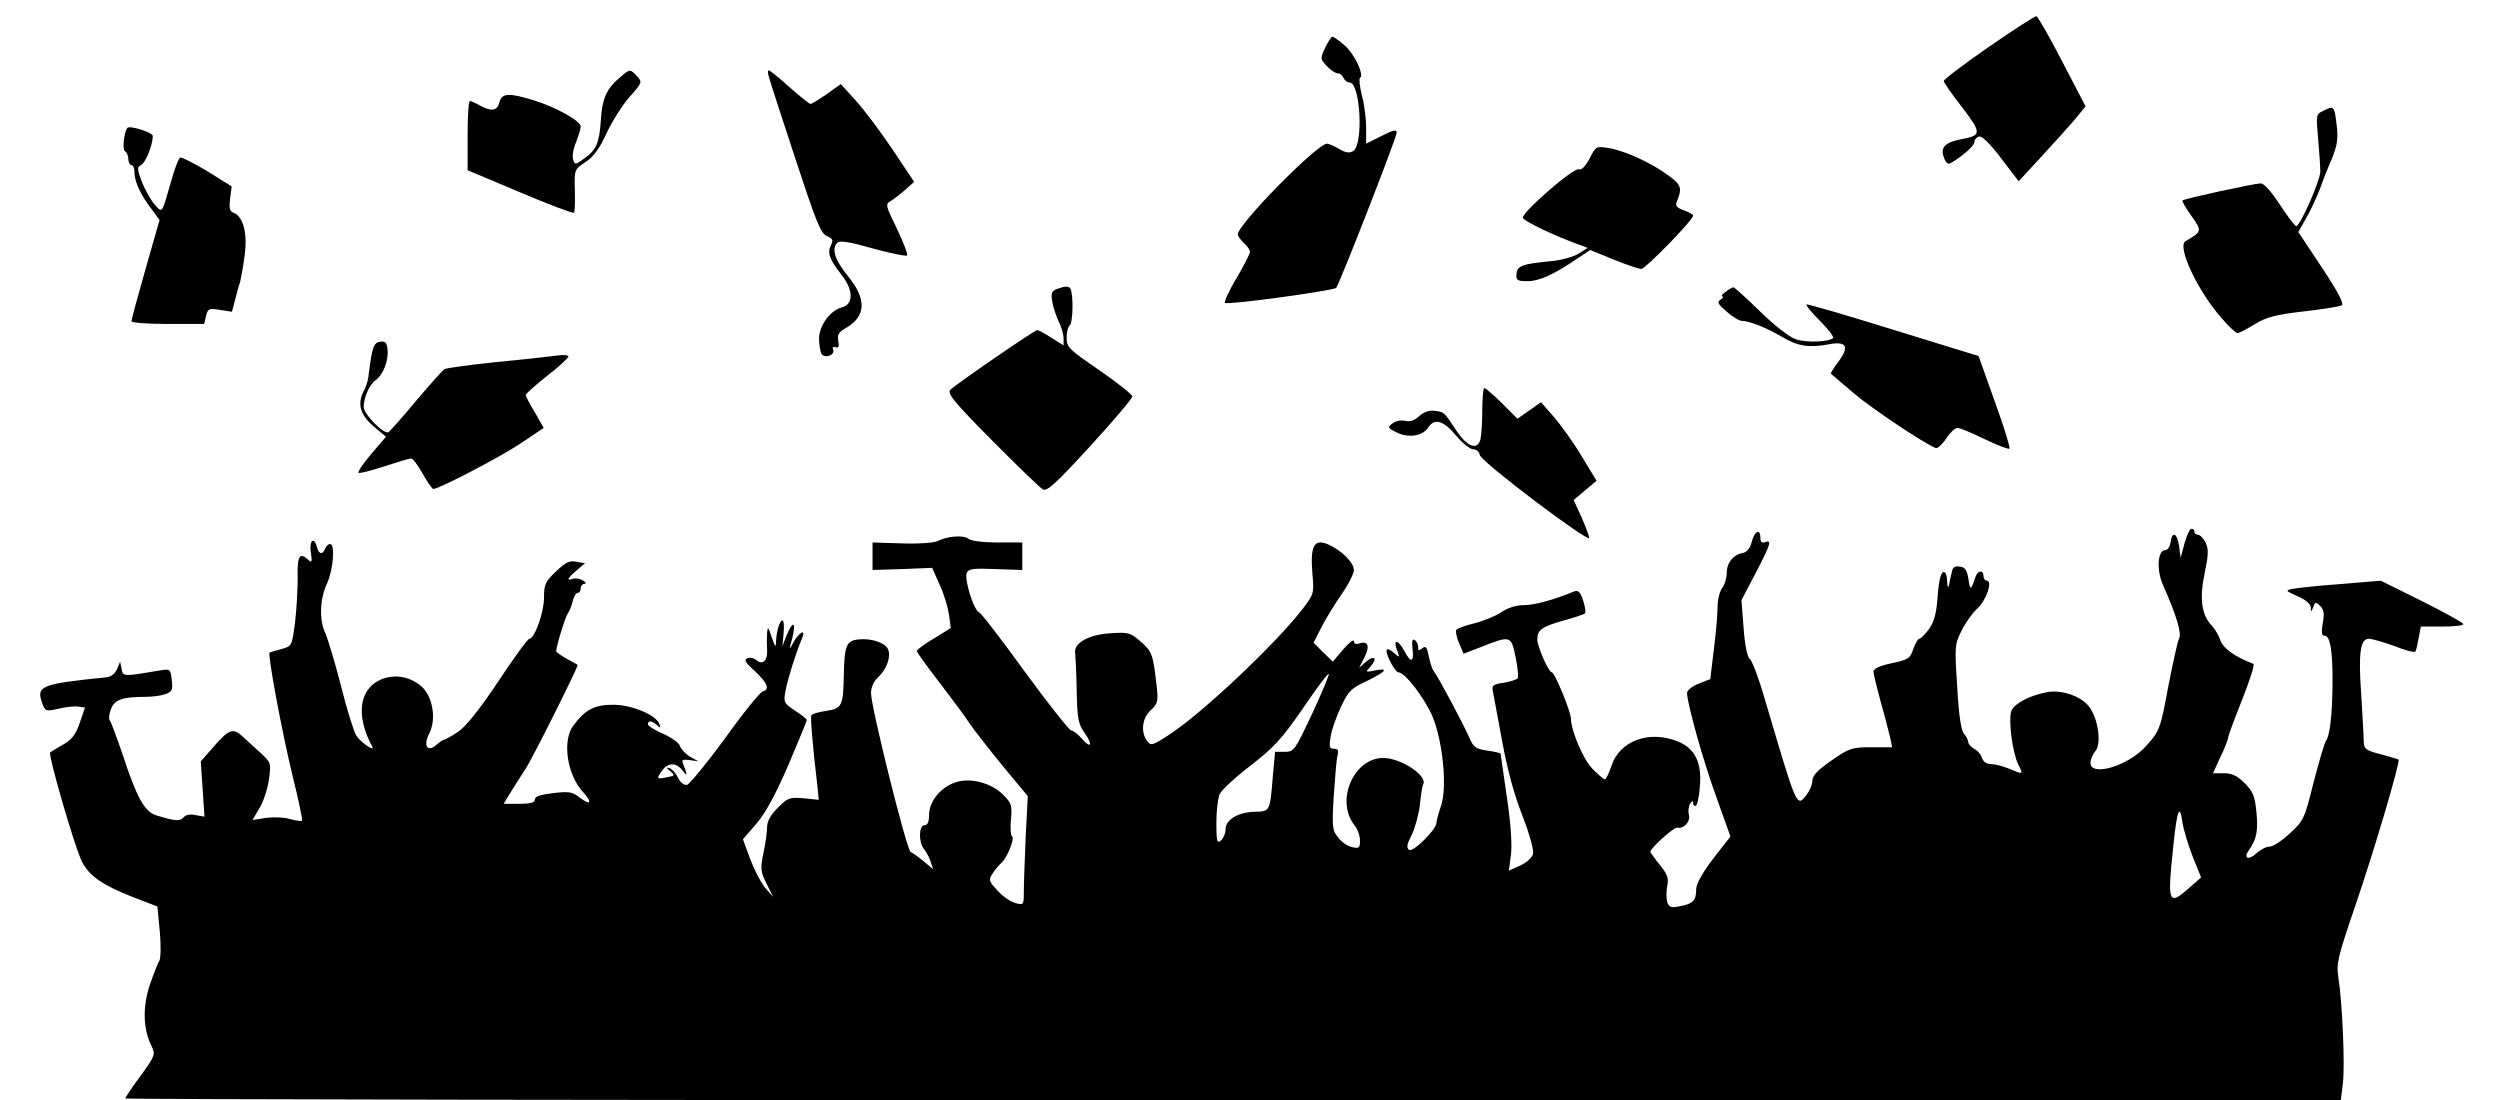 <?xml version="1.0" standalone="no"?>
<!DOCTYPE svg PUBLIC "-//W3C//DTD SVG 20010904//EN"
 "http://www.w3.org/TR/2001/REC-SVG-20010904/DTD/svg10.dtd">
<svg version="1.0" xmlns="http://www.w3.org/2000/svg"
 width="818pt" height="360pt" viewBox="0 0 818 360"
 preserveAspectRatio="xMidYMid meet">
<g transform="translate(0,360) scale(0.1,-0.1)"
fill="#000000" stroke="none">
<path d="M6508 3447 c-81 -56 -147 -106 -148 -112 0 -5 27 -44 60 -86 64 -84
64 -92 0 -104 -55 -10 -72 -27 -60 -59 6 -18 14 -25 22 -20 37 21 78 57 78 68
0 8 6 16 14 19 10 4 35 -20 73 -70 l58 -76 73 79 c41 44 90 99 110 122 l36 44
-76 146 c-42 81 -80 148 -85 149 -4 1 -74 -44 -155 -100z"/>
<path d="M4336 3444 c-17 -36 -16 -37 5 -60 12 -13 29 -24 36 -24 8 0 16 -7
19 -15 4 -8 12 -15 20 -15 35 0 46 -202 12 -224 -13 -8 -25 -6 -47 7 -16 9
-33 17 -39 17 -32 0 -292 -264 -292 -297 0 -5 9 -18 20 -28 11 -10 20 -23 20
-29 0 -6 -20 -45 -44 -86 -25 -41 -41 -78 -38 -81 8 -8 354 40 364 49 10 11
198 492 198 508 0 11 -11 9 -50 -11 l-50 -25 0 53 c0 29 -6 76 -14 105 -7 29
-10 55 -6 57 15 9 -19 80 -51 107 -18 16 -36 28 -39 28 -4 0 -14 -16 -24 -36z"/>
<path d="M2029 3347 c-44 -36 -59 -70 -63 -140 -5 -76 -15 -98 -55 -126 -29
-21 -30 -21 -36 -2 -3 11 1 36 10 56 8 21 15 43 15 51 0 18 -78 62 -151 85
-84 26 -107 25 -115 -6 -7 -28 -27 -31 -64 -10 -14 8 -28 14 -32 15 -5 0 -8
-51 -8 -114 l0 -113 171 -72 c94 -40 174 -70 177 -67 3 3 4 36 3 73 -2 68 -2
68 35 93 26 17 46 44 69 95 18 38 52 92 75 118 41 46 42 48 25 67 -23 25 -24
25 -56 -3z"/>
<path d="M2516 3348 c3 -13 42 -132 86 -266 68 -207 83 -245 103 -254 20 -9
22 -14 14 -30 -13 -25 -5 -47 35 -98 39 -50 39 -96 0 -106 -38 -10 -74 -60
-74 -102 0 -20 4 -43 8 -50 11 -16 45 -4 38 14 -3 8 0 11 8 8 10 -4 12 2 9 20
-4 21 1 29 25 43 66 38 68 94 7 169 -44 54 -55 90 -35 110 8 8 43 2 116 -19
58 -16 108 -26 112 -23 3 4 -12 43 -33 87 -37 76 -39 81 -21 91 10 6 31 22 48
37 l29 26 -70 105 c-39 58 -93 130 -120 160 l-50 55 -46 -33 c-25 -17 -49 -32
-53 -32 -4 0 -35 25 -69 55 -33 30 -64 55 -68 55 -3 0 -3 -10 1 -22z"/>
<path d="M7601 3237 c-23 -11 -23 -13 -16 -92 4 -44 7 -92 7 -107 -1 -31 -66
-178 -79 -178 -4 0 -28 32 -53 70 -28 43 -52 70 -63 70 -20 0 -250 -50 -256
-56 -2 -2 11 -25 29 -50 36 -50 35 -52 -19 -83 -29 -17 40 -164 119 -253 23
-27 46 -48 51 -48 5 0 30 13 56 29 40 24 67 31 160 42 62 7 118 16 125 20 8 5
-10 41 -65 124 l-77 116 24 42 c14 23 34 67 46 97 11 30 24 64 29 75 29 65 33
88 26 140 -7 59 -8 60 -44 42z"/>
<path d="M416 3181 c-11 -19 -16 -70 -7 -76 6 -3 11 -15 11 -26 0 -10 5 -19
10 -19 6 0 10 -11 10 -25 0 -29 21 -75 58 -122 l24 -33 -46 -161 c-25 -88 -46
-165 -46 -170 0 -5 53 -9 119 -9 l119 0 6 26 c6 24 10 26 46 20 l39 -6 11 42
c6 24 13 49 16 57 2 8 9 44 14 82 11 74 -4 131 -36 143 -13 5 -15 15 -11 46
l5 40 -80 50 c-45 27 -85 47 -89 44 -5 -3 -18 -37 -29 -77 -32 -111 -28 -105
-55 -75 -12 14 -31 48 -41 73 -16 44 -16 48 -1 56 14 8 37 66 37 94 0 12 -78
36 -84 26z"/>
<path d="M5201 3081 c-14 -26 -26 -38 -35 -35 -17 7 -189 -143 -183 -159 3
-11 109 -61 182 -87 l30 -11 -30 -19 c-16 -10 -55 -21 -85 -24 -97 -9 -116
-15 -118 -42 -2 -21 2 -24 36 -24 38 0 85 21 163 74 l42 28 76 -31 c42 -17 83
-31 91 -31 14 0 170 160 170 175 0 3 -14 11 -31 17 -22 8 -28 15 -23 27 19 46
16 56 -30 89 -56 41 -143 80 -195 88 -38 6 -40 5 -60 -35z"/>
<path d="M3466 2657 c-25 -8 -28 -13 -23 -44 3 -18 13 -48 21 -65 9 -17 16
-42 16 -55 l0 -23 -40 25 c-22 14 -42 25 -46 25 -9 0 -272 -181 -285 -196 -10
-12 15 -42 137 -165 82 -83 157 -155 166 -160 14 -8 42 18 155 141 76 83 138
156 138 163 0 6 -48 44 -107 85 -101 69 -108 76 -108 107 0 19 5 37 10 40 11
7 13 104 2 121 -5 8 -16 8 -36 1z"/>
<path d="M5646 2645 c-11 -8 -16 -15 -10 -15 5 0 2 -5 -6 -10 -13 -9 -9 -15
20 -40 19 -17 41 -30 50 -30 24 0 82 -23 132 -53 51 -30 88 -36 155 -23 56 10
65 -9 27 -59 -15 -19 -25 -37 -23 -38 2 -2 36 -31 75 -64 60 -51 231 -165 268
-179 6 -2 21 12 34 31 12 19 29 35 37 35 8 0 48 -17 89 -37 42 -20 78 -34 81
-31 3 3 -18 72 -48 154 l-53 149 -279 86 c-154 48 -282 85 -284 83 -3 -3 17
-27 44 -54 27 -27 46 -52 43 -56 -13 -13 -88 -16 -122 -4 -21 7 -68 43 -117
91 -44 43 -84 79 -87 79 -4 0 -16 -7 -26 -15z"/>
<path d="M1244 2482 c-22 -3 -27 -19 -39 -118 -2 -12 -8 -31 -14 -42 -23 -43
-13 -78 30 -116 l42 -35 -48 -56 c-26 -31 -45 -58 -42 -62 3 -3 41 7 84 21 43
14 83 26 88 26 6 0 23 -23 38 -50 16 -28 31 -50 35 -50 20 1 220 105 285 149
l76 51 -29 51 c-17 27 -30 53 -30 57 1 4 32 32 70 62 39 30 70 59 70 64 0 4
-19 6 -42 2 -24 -3 -112 -13 -197 -21 -85 -9 -160 -19 -167 -23 -6 -4 -48 -51
-93 -104 -44 -53 -85 -99 -90 -102 -14 -9 -81 59 -81 82 0 32 19 74 39 88 25
18 43 65 39 100 -2 23 -7 28 -24 26z"/>
<path d="M4850 2258 c0 -40 -3 -83 -6 -96 -10 -37 -44 -24 -80 31 -40 60 -38
59 -71 63 -18 2 -36 -5 -50 -18 -15 -14 -30 -19 -45 -15 -13 3 -31 0 -41 -8
-18 -13 -17 -15 13 -30 38 -19 85 -12 103 16 20 32 51 23 91 -26 21 -25 46
-45 56 -45 11 0 20 -8 22 -19 3 -21 358 -289 358 -271 0 5 -11 35 -25 67 l-26
57 38 32 37 31 -48 79 c-26 44 -67 101 -91 129 l-43 49 -38 -27 -39 -27 -50
50 c-28 28 -54 50 -58 50 -4 0 -7 -33 -7 -72z"/>
<path d="M7148 1823 l-13 -48 -5 38 c-6 43 -23 51 -28 12 -2 -14 -10 -25 -17
-25 -26 0 -30 -67 -6 -118 42 -95 60 -154 51 -171 -5 -9 -20 -79 -35 -155 -26
-141 -29 -149 -74 -198 -57 -64 -181 -101 -181 -54 0 11 7 27 15 37 23 24 10
112 -22 150 -28 33 -90 53 -136 44 -54 -10 -104 -36 -115 -59 -12 -26 2 -137
22 -178 17 -33 17 -33 -31 -13 -19 8 -46 15 -59 15 -14 0 -25 8 -29 20 -3 11
-15 25 -26 30 -10 6 -19 16 -19 22 0 6 -6 19 -14 27 -9 11 -17 60 -22 154 -9
134 -8 139 15 185 13 26 36 58 52 72 28 26 50 90 30 90 -6 0 -11 7 -11 15 0
21 -19 19 -26 -2 -15 -45 -18 -46 -23 -9 -5 31 -11 40 -28 42 -17 3 -24 -2
-27 -19 -3 -12 -7 -31 -9 -42 -3 -11 -5 -6 -6 13 -1 22 -5 32 -13 30 -8 -3
-15 -32 -18 -79 -4 -56 -11 -82 -28 -107 -13 -17 -27 -32 -32 -32 -5 0 -13
-15 -20 -34 -10 -31 -16 -34 -70 -46 -39 -8 -60 -18 -60 -27 0 -8 11 -53 24
-101 14 -48 27 -101 31 -117 l6 -30 -68 0 c-64 0 -72 -3 -130 -43 -46 -32 -63
-50 -63 -67 0 -12 -9 -33 -19 -46 -33 -41 -30 -47 -137 315 -19 66 -41 125
-49 130 -8 7 -16 45 -20 102 l-7 90 46 88 c49 94 55 111 31 102 -10 -4 -15 1
-15 14 0 32 -19 23 -28 -12 -5 -21 -16 -34 -28 -37 -32 -5 -54 -32 -54 -65 0
-17 -7 -40 -15 -50 -8 -11 -15 -38 -15 -60 0 -23 -5 -85 -12 -139 l-12 -99
-38 -15 c-21 -8 -38 -22 -38 -30 0 -34 54 -227 97 -344 l45 -126 -56 -72 c-35
-46 -56 -83 -56 -100 0 -37 -10 -48 -52 -56 -31 -6 -37 -4 -43 14 -3 12 -3 35
0 52 6 25 1 38 -24 69 -17 21 -31 41 -31 43 0 12 77 81 88 79 22 -5 44 20 38
42 -3 12 -1 28 4 36 7 11 10 11 10 2 0 -7 4 -11 9 -8 5 3 11 32 13 63 7 78
-16 124 -72 147 -95 38 -192 2 -218 -82 -8 -23 -17 -42 -21 -42 -4 0 -22 16
-41 35 -30 31 -69 123 -70 164 0 22 -53 151 -62 151 -11 0 -48 85 -48 108 0
31 16 42 84 61 37 10 69 21 72 24 3 3 1 22 -6 42 -9 28 -16 35 -29 30 -68 -28
-130 -45 -165 -45 -26 0 -53 -9 -75 -24 -20 -13 -60 -29 -89 -36 -28 -7 -54
-16 -57 -21 -3 -4 1 -24 9 -43 l15 -35 62 24 c91 36 94 35 108 -35 7 -33 10
-64 7 -69 -3 -5 -24 -11 -46 -15 -35 -5 -40 -9 -35 -29 2 -12 16 -85 30 -162
17 -92 39 -175 66 -243 24 -62 38 -113 35 -126 -3 -12 -21 -29 -42 -38 l-37
-17 7 54 c4 34 -1 104 -14 190 -11 75 -20 138 -20 139 0 2 -20 7 -44 10 -38 6
-45 11 -59 44 -21 47 -102 199 -115 215 -6 7 -13 29 -17 50 -6 30 -10 35 -21
26 -11 -9 -14 -8 -14 4 0 9 -5 19 -11 23 -8 5 -10 -4 -7 -30 5 -44 -6 -46 -27
-6 -20 38 -38 40 -24 3 10 -26 9 -26 -9 -10 -10 9 -21 15 -24 12 -8 -8 25 -74
38 -75 21 0 86 -85 111 -144 34 -82 49 -232 28 -293 -8 -24 -15 -49 -15 -56
-1 -22 -76 -96 -89 -88 -10 7 -8 17 8 49 11 22 23 67 27 99 3 32 8 61 10 65
18 28 -70 87 -129 88 -97 1 -158 -139 -96 -219 11 -13 19 -36 19 -51 0 -24 -3
-27 -25 -22 -14 2 -35 16 -46 31 -20 24 -21 34 -15 135 4 61 9 120 12 133 5
17 2 23 -11 23 -15 0 -17 6 -11 40 3 22 19 66 34 98 24 51 33 60 85 84 63 31
73 44 25 34 -31 -6 -31 -6 -13 14 24 27 11 38 -16 14 l-22 -19 17 33 c19 37
13 56 -15 47 -12 -4 -19 -2 -19 7 -1 7 -16 -5 -35 -27 l-34 -40 -32 31 -31 31
26 51 c14 28 44 76 66 108 22 31 40 67 40 79 0 24 -41 65 -85 84 -45 19 -58
-5 -51 -93 6 -68 6 -69 -33 -120 -90 -116 -331 -343 -437 -411 -54 -35 -58
-36 -71 -19 -21 29 -16 74 12 100 23 21 25 29 20 76 -12 107 -15 116 -52 148
-34 30 -40 32 -99 28 -71 -4 -121 -32 -116 -64 1 -11 4 -66 5 -124 2 -92 5
-109 26 -138 28 -40 21 -54 -10 -18 -12 14 -28 26 -34 26 -6 0 -74 86 -151
191 -76 105 -144 194 -151 196 -17 7 -48 106 -40 128 6 14 20 16 94 13 l88 -3
0 45 0 45 -81 0 c-46 0 -87 5 -95 12 -16 13 -69 9 -100 -7 -11 -6 -61 -10
-117 -8 l-97 3 0 -45 0 -45 98 3 97 4 24 -54 c14 -29 27 -73 31 -98 l6 -45
-55 -34 c-31 -18 -56 -37 -56 -41 0 -5 33 -50 73 -102 39 -51 84 -111 98 -133
15 -22 64 -85 109 -140 l83 -100 -7 -134 c-3 -74 -6 -154 -6 -179 0 -43 -1
-44 -27 -37 -16 4 -42 22 -59 41 -29 31 -30 35 -16 56 8 13 21 28 28 34 19 16
46 82 35 88 -4 3 -6 28 -3 55 4 45 2 53 -25 80 -39 39 -105 57 -154 42 -49
-15 -89 -62 -89 -107 0 -24 -5 -34 -15 -34 -19 0 -20 -57 -1 -79 7 -9 17 -27
21 -40 l8 -25 -31 26 c-17 14 -36 28 -42 30 -13 4 -130 475 -130 520 0 20 9
39 25 54 26 24 41 65 31 89 -8 21 -53 37 -95 33 -42 -4 -48 -19 -50 -118 -2
-100 -6 -108 -57 -116 -24 -3 -46 -10 -49 -14 -4 -6 4 -100 20 -236 l4 -41
-49 5 c-46 4 -52 2 -85 -31 -23 -23 -35 -44 -35 -63 0 -15 -5 -53 -12 -85 -10
-51 -10 -60 10 -100 l22 -44 -27 31 c-14 17 -36 60 -49 95 l-23 63 45 52 c31
37 62 95 104 192 33 78 60 143 60 146 0 3 -17 17 -39 31 -37 25 -38 27 -30 68
7 38 35 126 54 170 13 31 -11 18 -29 -15 -9 -18 -14 -24 -11 -13 23 75 14 98
-13 32 l-12 -32 4 43 c2 23 1 42 -4 42 -9 0 -19 -35 -21 -70 0 -20 -3 -17 -14
15 -11 34 -13 36 -15 15 -1 -14 -1 -39 0 -56 2 -36 -14 -51 -35 -34 -8 7 -22
10 -30 6 -12 -4 -6 -14 25 -42 41 -38 50 -60 26 -66 -8 -2 -64 -70 -123 -153
-60 -82 -117 -151 -125 -153 -10 -2 -22 8 -30 24 -7 15 -20 29 -28 31 -11 3
-10 0 3 -10 16 -14 16 -15 -10 -20 -35 -7 -36 -6 -17 21 20 28 47 28 68 0 16
-22 16 -14 0 26 -4 10 2 12 23 9 l28 -4 -27 15 c-15 9 -29 24 -33 35 -3 10
-28 28 -55 40 -28 12 -50 26 -50 31 0 14 13 12 29 -2 11 -11 13 -10 9 2 -9 29
-87 63 -148 64 -63 1 -95 -15 -134 -68 -37 -49 -21 -161 32 -218 32 -35 24
-45 -12 -17 -23 18 -34 20 -86 14 -42 -5 -60 -11 -60 -21 0 -10 -14 -14 -51
-14 l-51 0 23 38 c12 20 35 55 49 77 20 29 170 329 170 339 0 1 -16 10 -35 20
-19 11 -35 22 -35 25 0 17 30 114 38 124 5 7 12 24 16 40 3 15 11 27 16 27 6
0 10 7 10 15 0 8 6 15 13 15 6 0 4 5 -6 11 -10 6 -25 8 -33 5 -22 -8 -17 3 13
28 l27 23 -28 5 c-22 5 -36 -2 -67 -32 -35 -33 -39 -42 -39 -86 0 -48 -31
-134 -48 -134 -5 0 -51 -63 -102 -140 -62 -93 -107 -149 -132 -165 -21 -14
-41 -25 -44 -25 -4 0 -16 -8 -26 -17 -29 -26 -44 -3 -24 36 25 47 12 124 -26
156 -38 32 -86 40 -131 22 -72 -31 -84 -118 -29 -220 10 -19 -39 15 -52 36 -8
12 -31 85 -50 162 -20 77 -43 154 -51 172 -21 43 -19 113 5 164 21 47 27 129
10 129 -6 0 -13 -7 -16 -15 -8 -21 -21 -19 -27 5 -9 36 -26 22 -20 -17 5 -31
3 -36 -8 -25 -29 27 -37 13 -35 -60 0 -40 -4 -107 -9 -148 -10 -74 -10 -74
-45 -84 -19 -5 -36 -10 -38 -11 -7 -5 41 -262 74 -398 20 -81 35 -150 32 -152
-2 -3 -20 0 -39 5 -19 6 -54 7 -78 4 l-45 -7 23 39 c13 21 27 64 31 94 7 54 7
55 -29 88 -20 18 -45 41 -57 52 -31 29 -44 25 -93 -31 l-44 -50 6 -91 6 -90
-29 5 c-18 4 -32 1 -39 -7 -12 -14 -27 -13 -89 6 -39 12 -64 56 -112 203 -19
55 -37 104 -41 108 -4 5 -2 21 4 37 12 31 38 40 113 40 23 0 53 4 66 9 21 8
24 14 20 46 -4 37 -5 37 -41 31 -117 -20 -119 -20 -123 5 l-5 24 -10 -24 c-6
-15 -19 -25 -34 -27 -217 -22 -232 -28 -210 -87 9 -24 12 -25 52 -16 24 6 53
9 65 7 l22 -3 -17 -50 c-13 -38 -26 -55 -54 -71 -20 -11 -39 -23 -43 -26 -7
-8 80 -309 104 -357 23 -46 67 -77 164 -115 l83 -32 8 -84 c4 -45 3 -88 -2
-94 -4 -6 -18 -41 -31 -79 -24 -73 -22 -144 6 -200 13 -27 11 -32 -36 -97 -28
-37 -50 -71 -50 -74 0 -3 1631 -6 3624 -6 l3625 0 7 57 c7 60 -2 264 -15 346
-7 44 -2 65 56 235 59 172 148 471 141 477 -2 1 -28 9 -58 17 -50 13 -55 17
-56 44 0 16 -4 83 -8 150 -10 139 -3 184 25 184 10 0 48 -11 84 -24 35 -14 66
-22 68 -18 3 4 7 24 11 45 l7 37 69 0 c39 0 70 3 70 8 0 4 -61 38 -135 75
l-135 67 -132 -11 c-73 -5 -144 -13 -158 -16 -23 -5 -22 -6 18 -24 26 -11 42
-25 43 -36 0 -17 1 -17 8 1 6 17 9 17 23 3 12 -12 14 -26 8 -56 -5 -31 -4 -41
6 -41 19 0 27 -53 26 -160 -1 -101 -9 -169 -22 -185 -4 -5 -22 -66 -40 -135
-30 -121 -33 -126 -78 -167 -25 -24 -55 -43 -66 -43 -11 0 -30 -10 -43 -22
-25 -24 -44 -17 -25 10 26 36 31 64 25 125 -5 52 -11 67 -39 95 -24 24 -41 32
-68 32 l-35 0 24 53 c14 28 25 57 25 62 0 6 21 62 46 125 25 63 42 116 37 118
-61 23 -99 51 -108 77 -5 16 -18 37 -27 47 -34 34 -42 88 -25 170 13 61 14 81
4 102 -7 14 -18 26 -24 26 -7 0 -13 5 -13 10 0 6 -4 10 -10 10 -5 0 -15 -21
-22 -47z m-2854 -557 c-57 -121 -60 -126 -90 -126 l-32 0 -7 -77 c-10 -120 -9
-118 -60 -119 -55 -2 -95 -26 -95 -58 0 -13 -7 -29 -15 -36 -13 -11 -15 -3
-15 58 0 39 5 81 11 94 6 13 51 55 101 93 77 60 102 87 171 187 44 65 82 116
85 113 2 -2 -22 -60 -54 -129z m2881 -470 l27 -67 -39 -34 c-68 -61 -72 -51
-52 136 12 119 21 142 30 78 4 -25 19 -75 34 -113z"/>
</g>
</svg>

